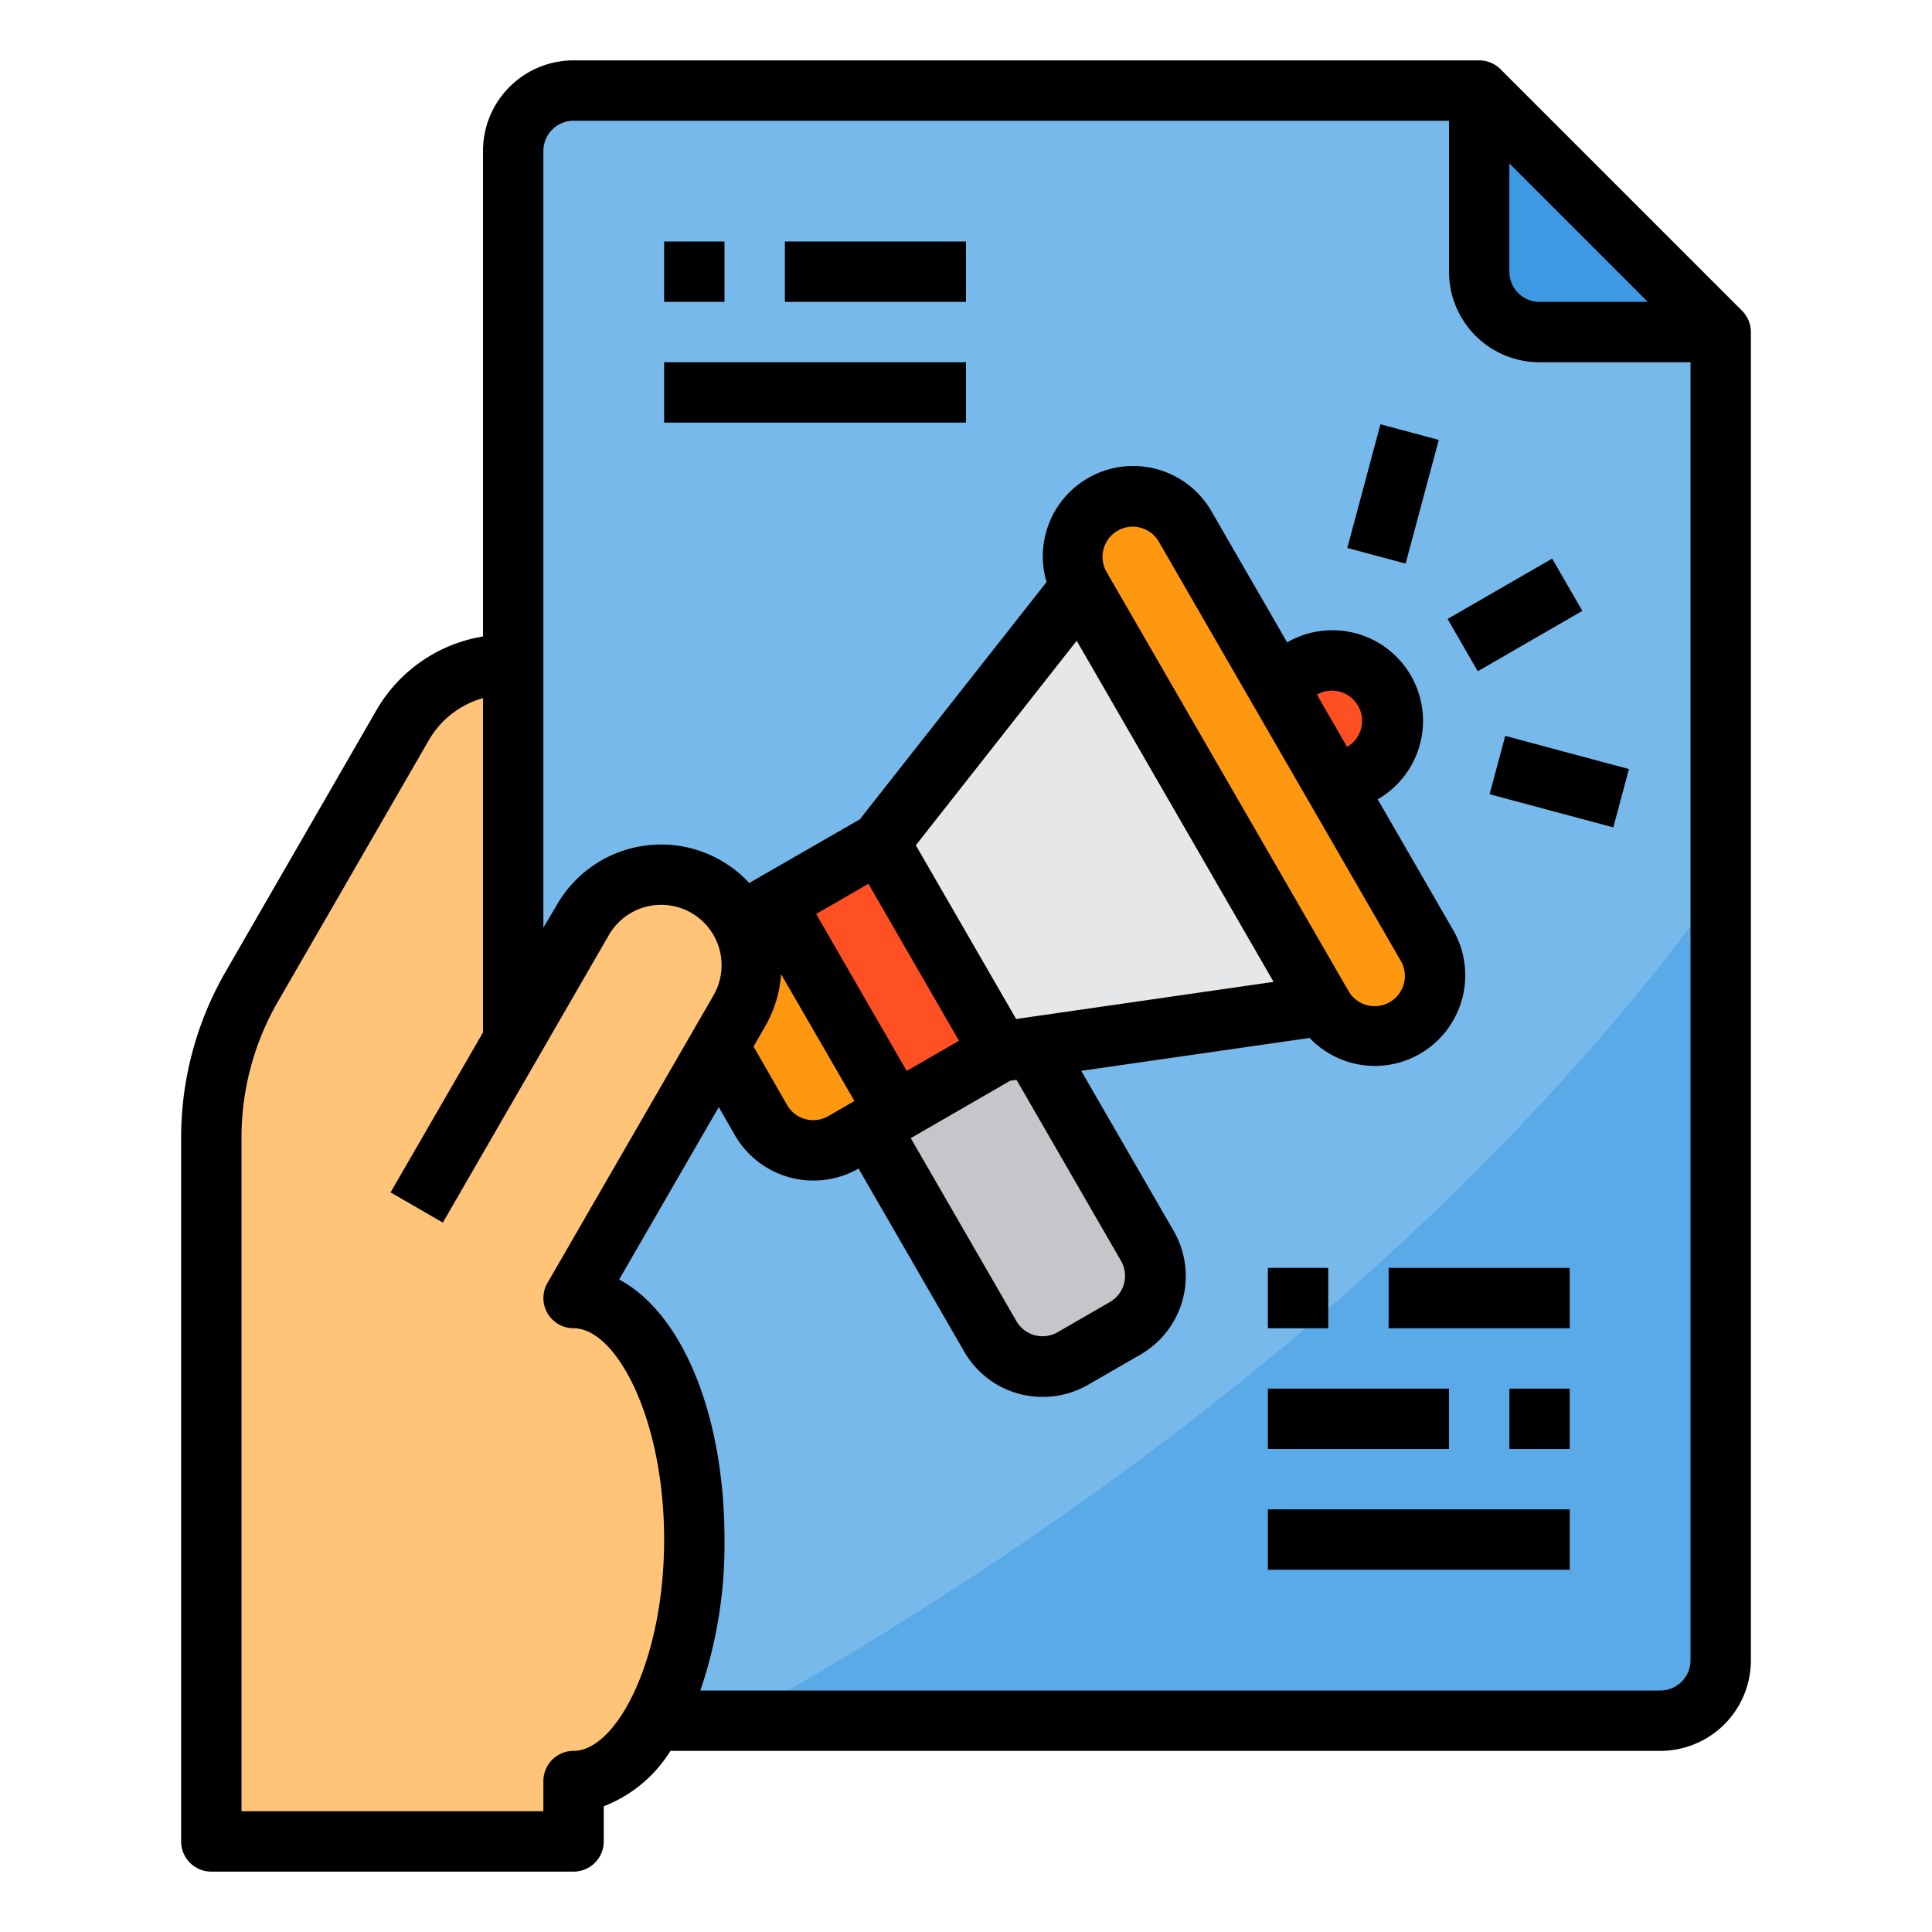 <svg height="512" viewBox="0 0 64 64" width="512" xmlns="http://www.w3.org/2000/svg"><g id="Hand-Advertisment-Marketing-Commerce-Paper"><path d="m57 11v44a2.006 2.006 0 0 1 -2 2h-36a2.006 2.006 0 0 1 -2-2v-50a2.006 2.006 0 0 1 2-2h30v6a2.006 2.006 0 0 0 2 2z" fill="#78b9eb"/><path d="m25.67 29.91-1.13.65-.6.35a1.988 1.988 0 0 0 -.73 2.73l.6 1.03 1.4 2.44a2 2 0 0 0 2.73.73l.86-.5.87-.5z" fill="#ff9811"/><path d="m57 11h-6a2.006 2.006 0 0 1 -2-2v-6z" fill="#3d9ae2"/><path d="m47.26 31.3a2 2 0 1 1 -3.47 2l-8-13.85a2 2 0 0 1 .74-2.73 1.905 1.905 0 0 1 1-.27 2 2 0 0 1 1.73 1l3.13 5.42v.01l1.73 2.99z" fill="#ff9811"/><path d="m45.86 22.88a2 2 0 0 1 -.74 2.73 1.9 1.9 0 0 1 -1 .26l-1.73-2.99v-.01a2.125 2.125 0 0 1 .73-.73 2.009 2.009 0 0 1 2.74.74z" fill="#ff5023"/><path d="m35.79 19.45 8 13.85-9.59 1.39-1.07.15-4-6.93z" fill="#e6e7e8"/><path d="m38 41.27a2.006 2.006 0 0 1 -.73 2.73l-1.73 1a2.018 2.018 0 0 1 -2.74-.73l-4-6.93.87-.5 3.46-2 1.07-.15z" fill="#c6c5ca"/><path d="m27.402 28.374h3.996v8.002h-3.996z" fill="#ff5023" transform="matrix(.866 -.5 .5 .866 -12.247 19.033)"/><path d="m24.54 30.56a2.811 2.811 0 0 0 -1.14-1.18 3 3 0 0 0 -4.1 1.09l-2.3 3.99v-12.45h-.19a3.982 3.982 0 0 0 -3.46 2l-5.01 8.67a9.963 9.963 0 0 0 -1.34 5v23.32h12v-2a3.3 3.3 0 0 0 2.64-2 12.44 12.44 0 0 0 1.36-6c0-4.42-1.79-8-4-8l4.81-8.33.69-1.2a3.012 3.012 0 0 0 .4-1.5 2.9 2.9 0 0 0 -.36-1.41z" fill="#ffc477"/><path d="m57 29.34v25.66a2.006 2.006 0 0 1 -2 2h-30.66c9.75-5.44 23.23-14.62 32.66-27.66z" fill="#5aaae7"/><path d="m57.707 10.293-8-8a1 1 0 0 0 -.707-.293h-30a3 3 0 0 0 -3 3v16.084a5.012 5.012 0 0 0 -3.521 2.426l-5 8.67a11.009 11.009 0 0 0 -1.479 5.5v23.32a1 1 0 0 0 1 1h12a1 1 0 0 0 1-1v-1.165a4.517 4.517 0 0 0 2.21-1.835h32.79a3 3 0 0 0 3-3v-44a1 1 0 0 0 -.293-.707zm-7.707-4.879 4.586 4.586h-3.586a1 1 0 0 1 -1-1zm-31 52.586a1 1 0 0 0 -1 1v1h-10v-22.32a9.006 9.006 0 0 1 1.206-4.5l5.005-8.67a3.01 3.01 0 0 1 1.789-1.384v11.074l-3.062 5.3 1.732 1 5.5-9.526a2 2 0 1 1 3.465 2l-5.5 9.526a1 1 0 0 0 .865 1.5c1.416 0 3 2.993 3 7s-1.584 7-3 7zm9.768-28.723 3 5.2-1.732 1-3-5.2zm16.32-5.143a.992.992 0 0 1 -.464.608l-1-1.732a1 1 0 0 1 1.463 1.124zm1.3 7.67a1 1 0 1 1 -1.731 1l-8-13.857a1 1 0 0 1 .865-1.5 1.049 1.049 0 0 1 .26.034 1 1 0 0 1 .607.466zm-10.721-10.578 6.523 11.3-8.529 1.23-3.323-5.756zm-2.201 14.574.207-.03 3.461 5.995a1 1 0 0 1 -.366 1.366l-1.732 1a1 1 0 0 1 -1.366-.366l-3.5-6.062zm-5.162.671-.861.5a1 1 0 0 1 -1.366-.36l-1.114-1.941.4-.7a3.971 3.971 0 0 0 .511-1.7zm26.696 19.529h-31.8a14.967 14.967 0 0 0 .8-5c0-4.176-1.424-7.516-3.49-8.614l3.3-5.712.538.937a3.007 3.007 0 0 0 4.093 1.1l3.5 6.062a2.984 2.984 0 0 0 1.822 1.4 3.034 3.034 0 0 0 .782.1 2.981 2.981 0 0 0 1.5-.4l1.733-1a3 3 0 0 0 1.1-4.1l-3.061-5.3 7.566-1.09a2.983 2.983 0 0 0 3.655.526 3.006 3.006 0 0 0 1.1-4.1l-2.5-4.33a3 3 0 0 0 -3-5.2l-2.5-4.331a2.993 2.993 0 0 0 -5.47 2.333l-6.186 7.861-3.3 1.9-.362.208a3.981 3.981 0 0 0 -6.371.723l-.449.758v-25.731a1 1 0 0 1 1-1h29v5a3 3 0 0 0 3 3h5v43a1 1 0 0 1 -1 1z"/><path d="m48.187 19.376h4v2h-4z" transform="matrix(.866 -.5 .5 .866 -3.465 27.818)"/><path d="m44.016 15.362h4.242v2h-4.242z" transform="matrix(.259 -.966 .966 .259 18.391 56.693)"/><path d="m50.638 23.767h2v4.243h-2z" transform="matrix(.259 -.966 .966 .259 13.27 69.07)"/><path d="m22 8h2v2h-2z"/><path d="m26 8h6v2h-6z"/><path d="m22 12h10v2h-10z"/><path d="m42 50h10v2h-10z"/><path d="m50 46h2v2h-2z"/><path d="m42 46h6v2h-6z"/><path d="m42 42h2v2h-2z"/><path d="m46 42h6v2h-6z"/></g></svg>